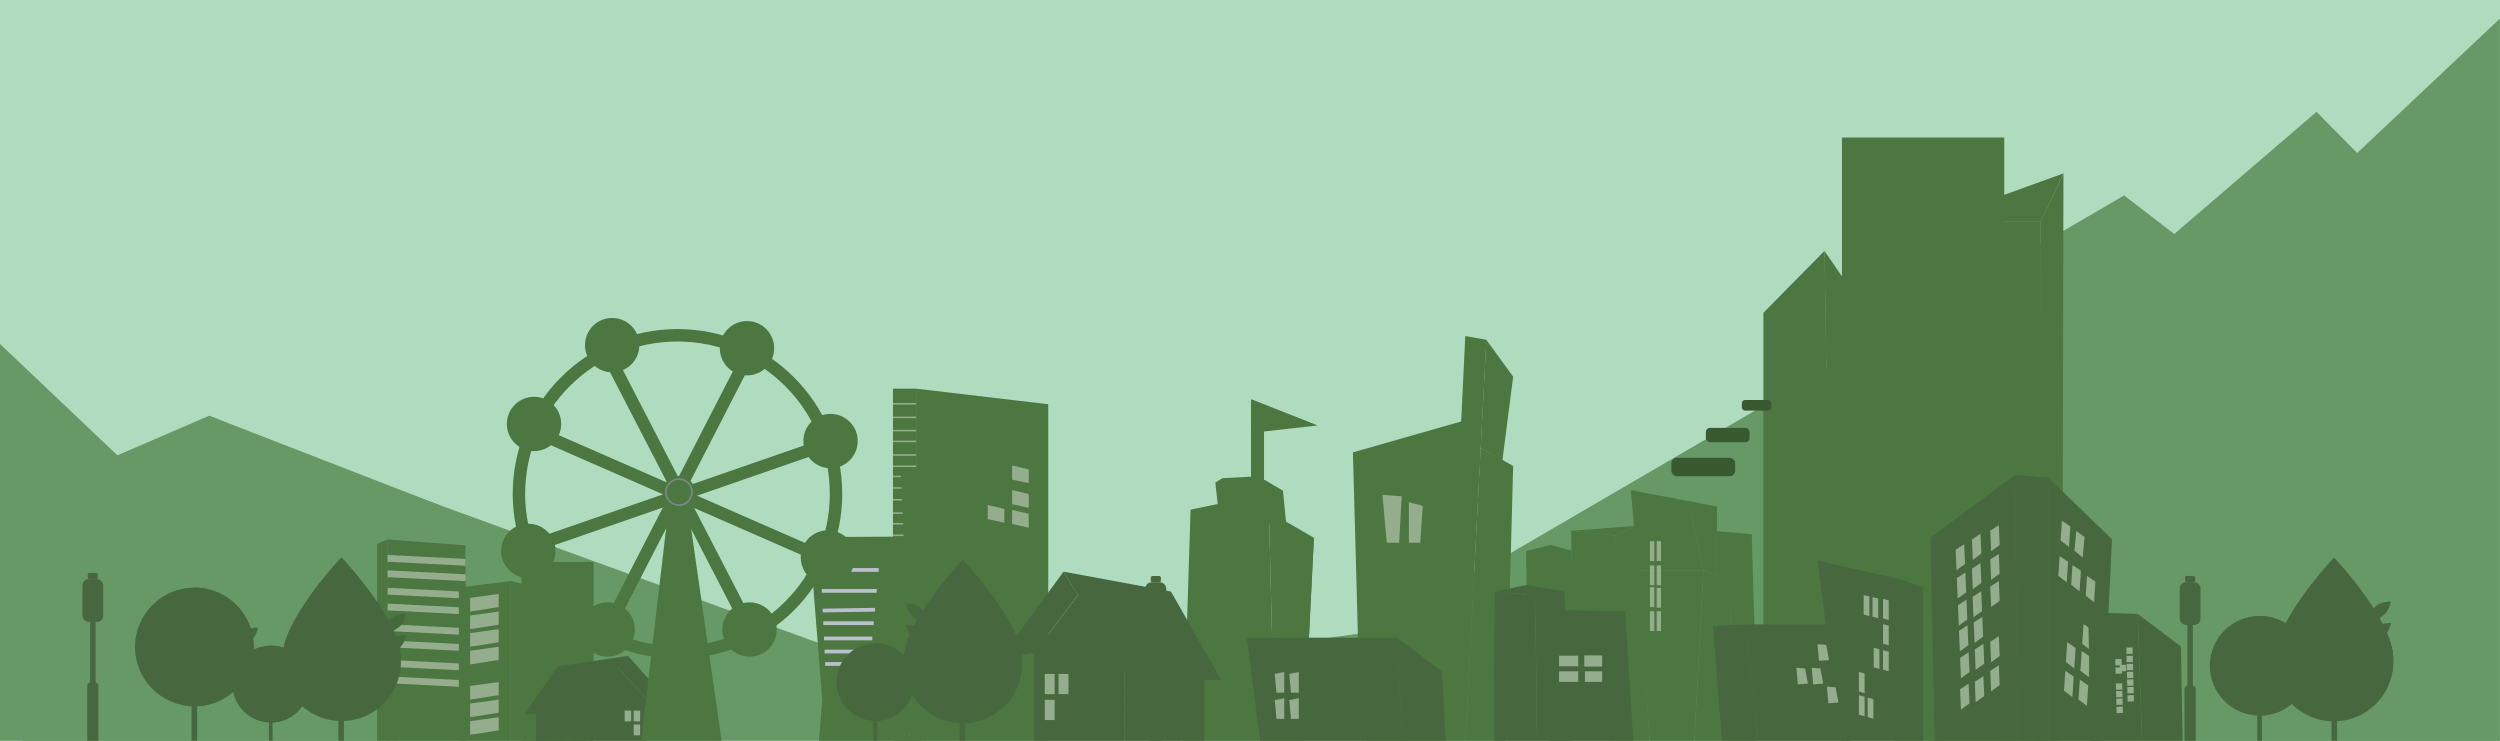 <svg id="圖層_1" data-name="圖層 1" xmlns="http://www.w3.org/2000/svg" viewBox="0 0 1080 320"><defs><style>.cls-1{fill:#afdcbe;}.cls-2{fill:#696;}.cls-3{fill:#47683e;}.cls-4,.cls-8{fill:#4c7741;}.cls-5,.cls-7{fill:#94ad8d;}.cls-6{fill:#395931;}.cls-7{stroke:#bbc0ce;stroke-width:1.62px;}.cls-10,.cls-7,.cls-8{stroke-miterlimit:10;}.cls-10,.cls-8,.cls-9{stroke:#4c7741;}.cls-9{fill:none;stroke-linecap:round;stroke-linejoin:round;stroke-width:5.37px;}.cls-10{fill:#7f8593;}</style></defs><title>網頁Footer</title><rect class="cls-1" y="-42.18" width="1080" height="365.98"/><polygon class="cls-2" points="0 323.93 0 148.58 50.72 196.7 90.35 179.59 137.78 199.25 410.03 298.27 594.71 272.66 917.62 84.43 939.28 101.09 1000.73 48.32 1018.31 66.1 1079.88 8.1 1079.88 323.93 0 323.93"/><polygon class="cls-2" points="0 323.93 63.51 323.58 171.6 323.93 189.49 218.06 90.35 179.59 96.49 205.79 56.93 251.76 58.27 277.96 18.98 315.64 0 323.93"/><polygon class="cls-2" points="858.02 325 1035.61 207.74 1019.47 157.14 1063.16 78.55 1079.88 8.1 1079.88 323.93 858.02 325"/><circle class="cls-3" cx="976.15" cy="287.61" r="21.53"/><path class="cls-3" d="M997.68,287.61a21.53,21.53,0,0,1-21.53,21.53V266.08A21.53,21.53,0,0,1,997.68,287.61Z"/><path class="cls-3" d="M999.22,280.58a7.69,7.69,0,0,0-8.24,6.68A7.69,7.69,0,0,0,999.22,280.58Z"/><rect class="cls-3" x="975.14" y="291.93" width="2.03" height="31.63" rx="0.6" ry="0.6"/><rect class="cls-3" x="979.51" y="290.23" width="1.19" height="11.29" rx="0.35" ry="0.35" transform="translate(551.9 -634.07) rotate(48.48)"/><rect class="cls-3" x="973.44" y="298.55" width="1.16" height="5.42" rx="0.34" ry="0.34" transform="translate(1845.26 -228.28) rotate(131.52)"/><rect class="cls-4" x="795.72" y="59.4" width="70.11" height="222.68"/><polygon class="cls-4" points="881.63 95.61 891.41 74.91 890.9 321.91 880.08 321.91 881.63 95.61"/><rect class="cls-4" x="833.55" y="95.84" width="48.08" height="226.45"/><polyline class="cls-4" points="891.41 74.91 833.55 95.84 881.63 95.84"/><polygon class="cls-4" points="761.78 270.14 761.78 135.13 788.17 108.4 790.57 270.14 761.78 270.14"/><polygon class="cls-4" points="806.33 134.79 788.17 108.4 790.57 270.14 806.33 270.14 806.33 134.79"/><polygon class="cls-4" points="765.55 270.14 790.32 247.43 765.55 228.9 789.91 210.76 765.55 190.53 788.81 159.72 765.55 134.79 788.2 110.91 790.57 270.14 765.55 270.14"/><polygon class="cls-4" points="788.92 159.57 809.07 158.43 831 181.73 819.58 183.33 788.92 159.57"/><polygon class="cls-4" points="819.17 323.56 815.05 269.38 819.17 266.18 819.17 182.57 830.59 180.97 836.9 323.56 819.17 323.56"/><polygon class="cls-4" points="788.92 159.57 819.58 183.33 819.58 266.94 815.47 270.14 788.17 267.17 788.92 159.57"/><polygon class="cls-4" points="794.68 211.89 819.58 183.33 819.58 266.94 816.91 270.14 800.63 257.8 816.91 237.47 794.68 211.89"/><polygon class="cls-3" points="870.47 205.18 833.91 232.25 835.86 324.19 871.7 324.19 870.47 205.18"/><polygon class="cls-3" points="884.97 206.44 912.38 232.94 908.04 324.19 884.97 324.19 884.97 206.44"/><polygon class="cls-3" points="870.47 205.18 884.97 206.44 884.97 324.19 871.7 324.19 870.47 205.18"/><polygon class="cls-5" points="848.89 243.65 845.2 246.33 844.84 237.49 848.54 235.09 848.89 243.65"/><polygon class="cls-5" points="850.33 278.7 846.64 281.39 846.28 272.55 849.98 270.15 850.33 278.7"/><polygon class="cls-5" points="849.39 255.89 845.71 258.58 845.34 249.74 849.04 247.34 849.39 255.89"/><polygon class="cls-5" points="850.81 290.35 847.12 293.03 846.76 284.2 850.46 281.79 850.81 290.35"/><polygon class="cls-5" points="849.88 267.62 846.19 270.3 845.83 261.46 849.52 259.06 849.88 267.62"/><polygon class="cls-5" points="850.81 303.9 847.12 306.58 846.76 297.75 850.46 295.34 850.81 303.9"/><polygon class="cls-5" points="855.94 239.16 852.25 241.85 851.89 233.01 855.59 230.6 855.94 239.16"/><polygon class="cls-5" points="856.7 275.05 853.01 277.74 852.65 268.9 856.35 266.5 856.7 275.05"/><polygon class="cls-5" points="855.94 251.81 852.25 254.5 851.89 245.66 855.59 243.25 855.94 251.81"/><polygon class="cls-5" points="857.18 286.7 853.49 289.38 853.13 280.55 856.83 278.14 857.18 286.7"/><polygon class="cls-5" points="856.24 263.97 852.55 266.65 852.19 257.81 855.89 255.41 856.24 263.97"/><polygon class="cls-5" points="857.18 300.68 853.49 303.37 853.13 294.53 856.83 292.13 857.18 300.68"/><polygon class="cls-5" points="863.85 235.43 860.16 238.12 859.79 229.28 863.49 226.87 863.85 235.43"/><polygon class="cls-5" points="863.85 247.82 860.16 250.51 859.79 241.67 863.49 239.26 863.85 247.82"/><polygon class="cls-5" points="863.85 283.41 860.16 286.09 859.79 277.25 863.49 274.85 863.85 283.41"/><polygon class="cls-5" points="863.85 259.56 860.16 262.24 859.79 253.41 863.49 251 863.85 259.56"/><polygon class="cls-5" points="863.85 295.97 860.16 298.66 859.79 289.82 863.49 287.41 863.85 295.97"/><polygon class="cls-5" points="899.51 278.14 903.13 280.92 903.72 272.1 900.08 269.6 899.51 278.14"/><polygon class="cls-5" points="901.02 257.33 904.64 260.11 905.23 251.28 901.59 248.79 901.02 257.33"/><polygon class="cls-5" points="898.74 289.77 902.36 292.55 902.95 283.73 899.31 281.23 898.74 289.77"/><polygon class="cls-5" points="897.91 302.17 901.53 304.95 902.12 296.12 898.48 293.62 897.91 302.17"/><polygon class="cls-5" points="896.16 237.92 899.71 240.79 900.53 231.98 896.96 229.39 896.16 237.92"/><polygon class="cls-5" points="894.75 252.63 898.37 255.41 898.96 246.58 895.32 244.08 894.75 252.63"/><polygon class="cls-5" points="892.47 285.96 896.09 288.74 896.67 279.91 893.03 277.42 892.47 285.96"/><polygon class="cls-5" points="891.64 298.36 895.26 301.14 895.85 292.31 892.21 289.81 891.64 298.36"/><polygon class="cls-5" points="890.19 233.49 893.82 236.26 894.39 227.44 890.74 224.95 890.19 233.49"/><polygon class="cls-5" points="889.2 248.76 892.82 251.54 893.4 242.71 889.76 240.22 889.2 248.76"/><polygon class="cls-3" points="785.16 242.12 795.59 323.56 821.18 323.56 821.18 250.37 785.16 242.12"/><polygon class="cls-3" points="830.77 323.56 830.77 253.82 821.18 250.37 821.18 323.56 830.77 323.56"/><polygon class="cls-5" points="815.93 267.88 813.47 267.15 813.47 258.75 815.93 259.36 815.93 267.88"/><polygon class="cls-5" points="807.56 266.19 805.1 265.45 805.1 257.05 807.56 257.67 807.56 266.19"/><polygon class="cls-5" points="811.39 267.09 808.92 266.36 808.92 257.95 811.39 258.57 811.39 267.09"/><polygon class="cls-5" points="815.93 278.79 813.47 278.06 813.47 269.65 815.93 270.27 815.93 278.79"/><polygon class="cls-5" points="815.93 290.03 813.47 289.3 813.47 280.9 815.93 281.51 815.93 290.03"/><polygon class="cls-5" points="811.9 288.98 809.44 288.25 809.44 279.84 811.9 280.46 811.9 288.98"/><polygon class="cls-5" points="805.5 299.44 803.04 298.71 803.04 290.31 805.5 290.92 805.5 299.44"/><polygon class="cls-5" points="805.5 309.47 803.04 308.74 803.04 300.33 805.5 300.95 805.5 309.47"/><polygon class="cls-5" points="809.31 310.52 806.84 309.79 806.84 301.39 809.31 302.01 809.31 310.52"/><polygon class="cls-3" points="942.16 279.3 942.97 324.07 925.52 324.07 923.49 265.19 942.16 279.3"/><polygon class="cls-3" points="923.49 265.19 902.12 264.56 903.21 324.07 925.52 324.07 923.49 265.19"/><rect class="cls-5" x="918.7" y="283.26" width="2.72" height="2.72" transform="translate(-6.83 23.11) rotate(-1.43)"/><rect class="cls-5" x="918.79" y="286.74" width="2.72" height="2.72" transform="translate(-6.92 23.11) rotate(-1.43)"/><rect class="cls-5" x="918.87" y="290.18" width="2.72" height="2.72" transform="translate(-7.01 23.11) rotate(-1.43)"/><rect class="cls-5" x="918.95" y="293.46" width="2.72" height="2.72" transform="translate(-7.09 23.12) rotate(-1.43)"/><rect class="cls-5" x="919.04" y="296.72" width="2.72" height="2.72" transform="translate(-7.17 23.12) rotate(-1.43)"/><rect class="cls-5" x="919.12" y="300.26" width="2.72" height="2.72" transform="translate(-7.26 23.12) rotate(-1.43)"/><rect class="cls-5" x="918.61" y="279.68" width="2.72" height="2.72" transform="translate(-6.74 23.1) rotate(-1.43)"/><rect class="cls-5" x="913.94" y="288.24" width="2.72" height="2.72" transform="translate(-6.96 22.99) rotate(-1.43)"/><rect class="cls-5" x="914.03" y="291.72" width="2.72" height="2.72" transform="matrix(1, -0.03, 0.03, 1, -7.05, 22.99)"/><rect class="cls-5" x="914.11" y="295.16" width="2.72" height="2.72" transform="translate(-7.13 23) rotate(-1.43)"/><rect class="cls-5" x="914.2" y="298.44" width="2.72" height="2.72" transform="translate(-7.21 23) rotate(-1.43)"/><rect class="cls-5" x="914.28" y="301.7" width="2.72" height="2.72" transform="translate(-7.3 23) rotate(-1.43)"/><rect class="cls-5" x="914.37" y="305.25" width="2.72" height="2.72" transform="translate(-7.38 23.01) rotate(-1.43)"/><rect class="cls-5" x="913.85" y="284.66" width="2.72" height="2.72" transform="translate(-6.87 22.99) rotate(-1.43)"/><path class="cls-4" d="M586.59,273.75c0-1.87-2.14-78.32-2.14-78.32l46.78-13.36L633,145.18l9.13,1.6L633,321.43l-44.76-.36Z"/><polygon class="cls-4" points="653.68 162.72 642.09 146.78 639.64 193.57 649.04 198.88 653.68 162.72"/><polygon class="cls-4" points="650.48 321.06 653.68 201.31 646.66 197.3 639.64 193.57 632.95 321.43 650.48 321.06"/><polygon class="cls-5" points="597.21 213.77 599.09 234.47 604.44 234.47 605.53 214.41 597.21 213.77"/><polygon class="cls-5" points="608.63 216.94 608.63 217.73 608.63 234.47 613.55 234.47 614.64 218.52 608.63 216.94"/><polygon class="cls-4" points="659.43 244.97 659.43 238.02 669.9 235.39 678.81 237.84 678.81 242.97 659.43 244.97"/><polygon class="cls-4" points="659.43 238.02 659.43 265.6 681.62 267.42 679.48 242.9 659.43 238.02"/><rect class="cls-6" x="722.02" y="197.76" width="27.59" height="7.97" rx="2.36" ry="2.36"/><rect class="cls-6" x="736.93" y="184.84" width="18.92" height="6.19" rx="1.83" ry="1.83"/><rect class="cls-6" x="752.48" y="172.81" width="12.72" height="4.56" rx="1.35" ry="1.35"/><polygon class="cls-4" points="678.81 229.28 706.79 227.14 697.79 231.32 678.81 229.28"/><polygon class="cls-4" points="697.79 231.32 678.81 229.28 678.81 265.82 698.23 266.28 697.79 231.32"/><polygon class="cls-4" points="712.75 321.96 706.79 227.14 697.79 231.32 694.85 321.56 712.75 321.96"/><polygon class="cls-4" points="514.33 220.16 511.12 321.74 550.68 321.74 548.19 221.09 526.99 217.53 514.33 220.16"/><polygon class="cls-4" points="567.61 232.32 548.19 221.09 550.68 321.74 563.16 321.74 567.61 232.32"/><polygon class="cls-4" points="526.36 220.47 525.02 208.44 528.14 206.57 540.08 205.95 546.59 207.46 554.25 212 555.85 228.31 526.36 220.47"/><polygon class="cls-4" points="540.44 184.03 540.44 208.8 546.05 210.31 546.05 184.03 540.44 184.03"/><polygon class="cls-4" points="543.24 184.03 543.24 209.56 546.05 210.31 546.05 184.03 543.24 184.03"/><polygon class="cls-4" points="567.61 232.32 550.68 247.12 565.67 255.99 550.42 268.45 565.48 275.1 567.61 232.32"/><polygon class="cls-4" points="540.44 172.43 540.44 187.02 569.24 183.79 540.44 172.43"/><polygon class="cls-3" points="663.23 257.23 645.68 255.53 645.25 322.05 664.03 322.05 663.23 257.23"/><polygon class="cls-3" points="645.68 255.53 659.4 252.72 675.92 255.53 663.23 257.23 645.68 255.53"/><polygon class="cls-3" points="664.03 322.05 663.23 257.23 675.92 255.53 679.18 321.69 664.03 322.05"/><polygon class="cls-3" points="668.56 263.56 669.36 322.08 705.71 322.08 702.11 263.85 668.56 263.56"/><rect class="cls-5" x="673.51" y="283.26" width="8.29" height="4.57"/><rect class="cls-5" x="684.42" y="283.14" width="7.71" height="4.81"/><rect class="cls-5" x="673.51" y="290" width="8.29" height="4.57"/><rect class="cls-5" x="684.69" y="290" width="7.44" height="4.57"/><rect class="cls-4" x="385.75" y="167.9" width="9.99" height="153.78"/><polygon class="cls-4" points="452.84 174.64 395.74 167.9 395.74 321.68 452.84 321.68 452.84 174.64"/><rect class="cls-5" x="385.75" y="276.22" width="9.99" height="0.68"/><rect class="cls-5" x="385.75" y="240.59" width="9.99" height="0.68"/><rect class="cls-5" x="385.75" y="236.72" width="9.99" height="0.68"/><rect class="cls-5" x="385.75" y="245.25" width="9.99" height="0.68"/><rect class="cls-5" x="385.75" y="251.15" width="9.99" height="0.68"/><rect class="cls-5" x="385.75" y="256" width="9.99" height="0.68"/><rect class="cls-5" x="385.75" y="260.4" width="9.99" height="0.68"/><rect class="cls-5" x="385.75" y="265.38" width="9.99" height="0.68"/><rect class="cls-5" x="385.75" y="290.2" width="9.99" height="0.68"/><rect class="cls-5" x="385.75" y="285.15" width="9.99" height="0.68"/><rect class="cls-5" x="385.75" y="294.68" width="9.99" height="0.68"/><rect class="cls-5" x="385.75" y="299" width="9.99" height="0.68"/><rect class="cls-5" x="385.75" y="307.79" width="9.99" height="0.68"/><rect class="cls-5" x="385.75" y="303.66" width="9.99" height="0.68"/><rect class="cls-5" x="385.75" y="312.5" width="9.99" height="0.68"/><rect class="cls-5" x="385.75" y="316.88" width="9.99" height="0.68"/><rect class="cls-5" x="385.75" y="280.83" width="9.99" height="0.68"/><rect class="cls-5" x="385.75" y="270.47" width="9.99" height="0.68"/><rect class="cls-5" x="385.75" y="221.31" width="9.99" height="0.68"/><rect class="cls-5" x="385.75" y="185.68" width="9.99" height="0.68"/><rect class="cls-5" x="385.75" y="179.96" width="9.99" height="0.68"/><rect class="cls-5" x="385.75" y="174.1" width="9.99" height="0.68"/><rect class="cls-5" x="385.75" y="190.34" width="9.99" height="0.68"/><rect class="cls-5" x="385.75" y="196.23" width="9.99" height="0.68"/><rect class="cls-5" x="385.75" y="201.09" width="9.99" height="0.68"/><rect class="cls-5" x="385.75" y="205.49" width="9.99" height="0.68"/><rect class="cls-5" x="385.75" y="210.46" width="9.99" height="0.68"/><rect class="cls-5" x="385.75" y="230.92" width="9.99" height="0.68"/><rect class="cls-5" x="385.75" y="225.92" width="9.99" height="0.68"/><rect class="cls-5" x="385.75" y="215.56" width="9.99" height="0.68"/><polygon class="cls-5" points="437.24 201.09 437.24 207.18 444.41 208.75 444.41 202.78 437.24 201.09"/><polygon class="cls-5" points="437.24 211.73 437.24 217.82 444.41 219.39 444.41 213.41 437.24 211.73"/><polygon class="cls-5" points="426.7 218.16 426.7 224.25 433.87 225.82 433.87 219.85 426.7 218.16"/><polygon class="cls-5" points="437.24 220.29 437.24 226.38 444.41 227.95 444.41 221.97 437.24 220.29"/><polygon class="cls-3" points="603.47 275.46 605.92 322.49 544.75 322.85 538.57 275.46 603.47 275.46"/><polygon class="cls-3" points="622.94 290.01 603.47 275.46 605.92 322.49 624.68 322.49 622.94 290.01"/><polygon class="cls-5" points="554.78 290.31 554.78 290.72 554.78 299.25 551.43 299.25 550.68 291.12 554.78 290.31"/><polygon class="cls-5" points="561.07 290.31 561.07 290.72 561.07 299.25 557.71 299.25 556.97 291.12 561.07 290.31"/><polygon class="cls-5" points="554.78 301.62 554.78 302.02 554.78 310.55 551.43 310.55 550.68 302.42 554.78 301.62"/><polygon class="cls-5" points="561.07 301.62 561.07 302.02 561.07 310.55 557.71 310.55 556.97 302.42 561.07 301.62"/><polygon class="cls-4" points="756.75 230.78 759.43 322.81 748.07 322.81 747.29 254.24 741.7 250.37 741.7 229.51 756.75 230.78"/><polygon class="cls-4" points="729.94 218.81 735.87 246.37 707.56 246.37 704.52 211.75 729.94 218.81"/><polygon class="cls-4" points="741.7 248.77 741.7 218.81 729.94 218.81 735.87 246.37 741.7 248.77"/><polygon class="cls-4" points="735.87 246.37 731.9 321.21 748.07 321.21 747.29 252.63 741.7 248.77 735.87 246.37"/><polygon class="cls-4" points="731.9 321.21 712.75 321.96 707.56 246.37 735.87 246.37 731.9 321.21"/><rect class="cls-5" x="712.76" y="233.79" width="1.87" height="8.56"/><rect class="cls-5" x="712.76" y="244.26" width="1.87" height="8.56"/><rect class="cls-5" x="715.7" y="233.79" width="1.87" height="8.56"/><rect class="cls-5" x="715.7" y="244.26" width="1.87" height="8.56"/><rect class="cls-5" x="712.76" y="253.7" width="1.87" height="8.56"/><rect class="cls-5" x="715.7" y="264.04" width="1.87" height="8.56"/><rect class="cls-5" x="712.76" y="264.04" width="1.87" height="8.56"/><rect class="cls-5" x="715.7" y="253.97" width="1.87" height="8.56"/><polygon class="cls-4" points="704.52 211.75 741.7 218.81 730.42 221.04 704.52 211.75"/><polygon class="cls-3" points="754.17 269.74 759.95 324.33 799.87 324.33 791.99 269.74 754.17 269.74"/><polygon class="cls-5" points="785.79 285.48 790.16 285.18 788.92 278.63 785.16 278.31 785.79 285.48"/><polygon class="cls-5" points="783.29 295.64 787.66 295.34 786.42 288.79 782.66 288.47 783.29 295.64"/><polygon class="cls-5" points="789.86 303.79 794.23 303.49 792.99 296.94 789.23 296.63 789.86 303.79"/><polygon class="cls-5" points="776.66 295.64 781.03 295.34 779.79 288.79 776.03 288.47 776.66 295.64"/><polygon class="cls-3" points="744.19 324.33 739.99 270.44 754.17 269.74 759.95 324.33 744.19 324.33"/><polygon class="cls-4" points="201.82 322.13 167.33 322.13 167.33 233.06 201.02 235.57 201.82 322.13"/><polygon class="cls-5" points="201.16 251.05 167.25 249.33 167.29 246.38 201.16 248.11 201.16 251.05"/><polygon class="cls-5" points="200.89 258.58 167.29 256.87 167.34 253.93 200.93 255.64 200.89 258.58"/><polygon class="cls-5" points="201.1 244.4 167.29 242.68 167.34 239.74 201.07 241.45 201.1 244.4"/><polygon class="cls-5" points="200.85 265.41 167.25 263.7 167.29 260.75 200.89 262.47 200.85 265.41"/><polygon class="cls-5" points="200.89 296.84 167.29 295.13 167.34 292.19 200.93 293.9 200.89 296.84"/><polygon class="cls-5" points="200.87 274.3 167.27 272.59 167.31 269.65 200.91 271.36 200.87 274.3"/><polygon class="cls-5" points="200.89 281.28 167.29 279.57 167.34 276.63 200.93 278.34 200.89 281.28"/><polygon class="cls-5" points="200.89 289.69 167.29 287.98 167.34 285.04 200.93 286.75 200.89 289.69"/><polygon class="cls-4" points="167.33 233.06 162.9 235 162.9 322.13 167.65 322.13 167.33 233.06"/><polygon class="cls-4" points="355.25 302.45 349.61 232.01 390.35 231.82 389.09 202 400.36 203.28 392.62 321.74 353.65 321.74 355.25 302.45"/><polygon class="cls-4" points="397.87 321.74 392.62 321.74 400.36 203.28 405.06 213.91 397.87 321.74"/><rect class="cls-3" x="944.95" y="259.38" width="2.36" height="48.12"/><rect class="cls-3" x="943.71" y="296.14" width="4.84" height="27.11" rx="1.43" ry="1.43"/><rect class="cls-3" x="941.64" y="251.5" width="8.98" height="18.47" rx="2.66" ry="2.66"/><rect class="cls-3" x="943.93" y="248.79" width="4.4" height="2.71" rx="0.8" ry="0.8"/><rect class="cls-3" x="38.92" y="258.05" width="2.36" height="48.12"/><rect class="cls-3" x="37.68" y="294.82" width="4.84" height="27.11" rx="1.43" ry="1.43"/><rect class="cls-3" x="35.61" y="250.18" width="8.98" height="18.47" rx="2.66" ry="2.66"/><rect class="cls-3" x="37.89" y="247.47" width="4.4" height="2.71" rx="0.8" ry="0.8"/><polygon class="cls-4" points="220.65 322.97 198.22 322.97 198.22 253.82 220.65 250.99 220.65 322.97"/><polygon class="cls-4" points="228.73 253.01 220.65 250.99 220.65 322.97 228.73 322.97 228.73 253.01"/><rect class="cls-4" x="225.3" y="242.79" width="31.18" height="80.18"/><rect class="cls-4" x="229.26" y="242.79" width="5.58" height="80.18"/><rect class="cls-4" x="238.1" y="242.79" width="5.58" height="80.18"/><rect class="cls-4" x="246.94" y="242.79" width="5.58" height="80.18"/><circle class="cls-3" cx="83.96" cy="279.49" r="25.64"/><path class="cls-3" d="M109.59,279.49A25.64,25.64,0,0,1,84,305.13V253.85A25.64,25.64,0,0,1,109.59,279.49Z"/><rect class="cls-3" x="82.75" y="284.63" width="2.42" height="37.66" rx="0.72" ry="0.72"/><rect class="cls-3" x="87.95" y="282.6" width="1.42" height="13.44" rx="0.42" ry="0.42" transform="translate(246.5 31.15) rotate(48.48)"/><rect class="cls-3" x="80.72" y="292.52" width="1.39" height="6.45" rx="0.41" ry="0.41" transform="translate(356.81 430.84) rotate(131.52)"/><path class="cls-3" d="M111.42,271.12s-8.27-.76-9.81,8C110.47,279.37,111.42,271.12,111.42,271.12Z"/><path class="cls-3" d="M1033.89,284.86h0c.25-16.72-25.6-43.88-25.64-43.92h0s-25.88,27.2-25.64,43.92h0q0,.31,0,.62a25.64,25.64,0,1,0,51.27,0Q1033.9,285.16,1033.89,284.86Z"/><path class="cls-3" d="M1033.89,284.86h0c.25-16.73-25.64-43.92-25.64-43.92v43.32h0v26.85a25.64,25.64,0,0,0,25.64-25.64Q1033.9,285.16,1033.89,284.86Z"/><rect class="cls-3" x="1007.22" y="284.98" width="2.42" height="37.66" rx="0.72" ry="0.72"/><rect class="cls-3" x="1012.43" y="282.96" width="1.42" height="13.44" rx="0.42" ry="0.42" transform="translate(558.4 -660.89) rotate(48.48)"/><rect class="cls-3" x="1005.2" y="292.87" width="1.39" height="6.45" rx="0.41" ry="0.41" transform="translate(1894.39 -260.72) rotate(131.52)"/><path class="cls-3" d="M1032.87,259.88s-8.27-.76-9.81,8C1031.91,268.13,1032.87,259.88,1032.87,259.88Z"/><path class="cls-3" d="M1032.87,269.12s-8.27-.76-9.81,8C1031.91,277.36,1032.87,269.12,1032.87,269.12Z"/><path class="cls-3" d="M390.32,285.68h0c-.25-16.72,25.6-43.88,25.64-43.92h0s25.88,27.2,25.64,43.92h0q0,.31,0,.62a25.64,25.64,0,1,1-51.27,0Q390.31,286,390.32,285.68Z"/><path class="cls-3" d="M390.32,285.68h0C390.07,269,416,241.76,416,241.76v43.32h0v26.85a25.64,25.64,0,0,1-25.64-25.64Q390.31,286,390.32,285.68Z"/><rect class="cls-3" x="414.57" y="285.81" width="2.42" height="37.66" rx="0.72" ry="0.72" transform="translate(831.57 609.28) rotate(-180)"/><rect class="cls-3" x="410.37" y="283.78" width="1.42" height="13.44" rx="0.42" ry="0.42" transform="translate(901.08 175.31) rotate(131.52)"/><rect class="cls-3" x="417.63" y="293.7" width="1.39" height="6.45" rx="0.41" ry="0.41" transform="translate(363.32 -213.11) rotate(48.48)"/><path class="cls-3" d="M391.35,260.71s8.27-.76,9.81,8C392.3,269,391.35,260.71,391.35,260.71Z"/><path class="cls-3" d="M391.35,269.94s8.27-.76,9.81,8C392.3,278.19,391.35,269.94,391.35,269.94Z"/><path class="cls-3" d="M121.91,284.72h0c-.25-16.72,25.6-43.88,25.64-43.92h0s25.88,27.2,25.64,43.92h0q0,.31,0,.62a25.64,25.64,0,1,1-51.27,0Q121.9,285,121.91,284.72Z"/><path class="cls-3" d="M121.91,284.72h0c-.25-16.73,25.64-43.92,25.64-43.92v43.32h0V311a25.64,25.64,0,0,1-25.64-25.64Q121.9,285,121.91,284.72Z"/><rect class="cls-3" x="146.16" y="284.85" width="2.42" height="37.66" rx="0.72" ry="0.72" transform="translate(294.74 607.36) rotate(180)"/><rect class="cls-3" x="141.95" y="282.82" width="1.42" height="13.44" rx="0.42" ry="0.42" transform="translate(454.02 374.67) rotate(131.52)"/><rect class="cls-3" x="149.22" y="292.74" width="1.39" height="6.45" rx="0.41" ry="0.41" transform="translate(272.12 -12.47) rotate(48.48)"/><path class="cls-3" d="M175.46,265.1s-8.27-.76-9.81,8C174.51,273.35,175.46,265.1,175.46,265.1Z"/><path class="cls-3" d="M175.46,274.33s-8.27-.76-9.81,8C174.51,282.58,175.46,274.33,175.46,274.33Z"/><circle class="cls-3" cx="116.96" cy="295.51" r="16.61"/><path class="cls-3" d="M133.57,295.51A16.61,16.61,0,0,1,117,312.11V278.9A16.61,16.61,0,0,1,133.57,295.51Z"/><rect class="cls-3" x="116.18" y="298.83" width="1.57" height="24.4" rx="0.46" ry="0.46"/><rect class="cls-3" x="119.55" y="297.52" width="0.92" height="8.71" rx="0.27" ry="0.27" transform="translate(266.47 11.91) rotate(48.48)"/><rect class="cls-3" x="114.86" y="303.94" width="0.9" height="4.18" rx="0.27" ry="0.27" transform="translate(420.88 422.57) rotate(131.52)"/><path class="cls-3" d="M134.76,290.08a5.93,5.93,0,0,0-6.35,5.16A5.93,5.93,0,0,0,134.76,290.08Z"/><polygon class="cls-3" points="465.73 257.06 446.77 282.08 446.77 322.81 485.87 322.81 485.85 281.84 465.73 257.06"/><polygon class="cls-3" points="485.87 322.81 485.85 281.84 520.26 282.08 520.26 322.81 485.87 322.81"/><path class="cls-3" d="M432.36,284.22c.12-.49,27.08-37.26,27.08-37.26l6.29,10.1-19,25Z"/><polygon class="cls-3" points="459.44 246.96 488.09 293.77 527.63 293.77 505.85 255.54 459.44 246.96"/><rect class="cls-5" x="451.34" y="291.13" width="4.28" height="8.74"/><rect class="cls-5" x="451.34" y="302.33" width="4.28" height="8.74"/><line class="cls-7" x1="379.61" y1="246.21" x2="354.61" y2="246.21"/><line class="cls-7" x1="378.76" y1="255.26" x2="355.02" y2="255.26"/><line class="cls-7" x1="376.33" y1="281.47" x2="356.22" y2="281.47"/><line class="cls-7" x1="375.83" y1="286.83" x2="356.47" y2="286.83"/><line class="cls-7" x1="378.01" y1="263.39" x2="355.41" y2="263.76"/><line class="cls-7" x1="377.46" y1="269.22" x2="355.66" y2="269.22"/><line class="cls-7" x1="376.85" y1="275.82" x2="355.96" y2="275.82"/><rect class="cls-5" x="457.3" y="291.13" width="4.28" height="8.74"/><polygon class="cls-3" points="267.13 288.72 279.52 302.12 279.52 323.94 253.97 323.94 253.99 302 267.13 288.72"/><polygon class="cls-3" points="253.97 323.94 253.99 302 231.49 302.12 231.49 323.94 253.97 323.94"/><path class="cls-3" d="M288.95,303.27c-.08-.26-17.7-20-17.7-20l-4.11,5.41,12.39,13.41Z"/><polygon class="cls-3" points="271.25 283.31 252.52 308.38 226.67 308.38 240.91 287.91 271.25 283.31"/><polygon class="cls-5" points="203.09 258.29 203.09 264.19 215.44 262.26 215.44 256.58 203.09 258.29"/><polygon class="cls-5" points="203.09 265.89 203.09 271.8 215.44 269.87 215.44 264.19 203.09 265.89"/><polygon class="cls-5" points="203.09 273.5 203.09 279.4 215.44 277.47 215.44 271.8 203.09 273.5"/><polygon class="cls-5" points="203.09 281.11 203.09 287.01 215.44 285.08 215.44 279.4 203.09 281.11"/><polygon class="cls-5" points="203.09 296.32 203.09 302.23 215.44 300.3 215.44 294.62 203.09 296.32"/><polygon class="cls-5" points="203.09 303.93 203.09 309.83 215.44 307.9 215.44 302.23 203.09 303.93"/><polygon class="cls-5" points="203.09 311.54 203.09 317.44 215.44 315.51 215.44 309.83 203.09 311.54"/><circle class="cls-4" cx="358.8" cy="190.54" r="11.74"/><path class="cls-4" d="M353.79,188.48h10a1.3,1.3,0,0,1,1.09,1.8,6.88,6.88,0,0,1-2.89,3.61,6.31,6.31,0,0,1-6.22.33,6,6,0,0,1-3.14-4.09A1.29,1.29,0,0,1,353.79,188.48Z"/><circle class="cls-4" cx="357.66" cy="240.83" r="11.74"/><path class="cls-4" d="M352.65,238.47h10a1.3,1.3,0,0,1,1.09,1.8,6.88,6.88,0,0,1-2.89,3.61,6.31,6.31,0,0,1-6.22.33,6,6,0,0,1-3.14-4.09A1.29,1.29,0,0,1,352.65,238.47Z"/><polygon class="cls-8" points="290.17 212.05 277.27 322.04 311.52 322.04 295.71 212 290.17 212.05"/><line class="cls-9" x1="228.23" y1="236.57" x2="357.66" y2="191.68"/><line class="cls-9" x1="260.96" y1="274.5" x2="323.79" y2="152.31"/><line class="cls-9" x1="325.78" y1="275.34" x2="262.17" y2="152.31"/><line class="cls-9" x1="230.7" y1="186.23" x2="355.4" y2="240.83"/><circle class="cls-10" cx="293.29" cy="212.63" r="6.48" transform="translate(-52.85 105.79) rotate(-18.79)"/><circle class="cls-8" cx="293.29" cy="212.59" r="4.78"/><circle class="cls-9" cx="292.67" cy="213.33" r="68.49"/><circle class="cls-4" cx="262.51" cy="271.95" r="11.74"/><path class="cls-4" d="M257.5,270.48h10a1.3,1.3,0,0,1,1.09,1.8,6.88,6.88,0,0,1-2.89,3.61,6.31,6.31,0,0,1-6.22.33,6,6,0,0,1-3.14-4.09A1.29,1.29,0,0,1,257.5,270.48Z"/><circle class="cls-4" cx="228.23" cy="237.99" r="11.74"/><path class="cls-4" d="M223.22,235.26h10a1.3,1.3,0,0,1,1.09,1.8,6.88,6.88,0,0,1-2.89,3.61,6.31,6.31,0,0,1-6.22.33,6,6,0,0,1-3.14-4.09A1.29,1.29,0,0,1,223.22,235.26Z"/><circle class="cls-4" cx="230.7" cy="183.15" r="11.74"/><path class="cls-4" d="M225.69,181.36h10a1.3,1.3,0,0,1,1.09,1.8,6.88,6.88,0,0,1-2.89,3.61,6.31,6.31,0,0,1-6.22.33,6,6,0,0,1-3.14-4.09A1.29,1.29,0,0,1,225.69,181.36Z"/><circle class="cls-4" cx="322.7" cy="150.44" r="11.74"/><path class="cls-4" d="M317.69,149.1h10a1.3,1.3,0,0,1,1.09,1.8,6.88,6.88,0,0,1-2.89,3.61,6.31,6.31,0,0,1-6.22.33,6,6,0,0,1-3.14-4.09A1.29,1.29,0,0,1,317.69,149.1Z"/><circle class="cls-4" cx="264.46" cy="149.1" r="11.74"/><path class="cls-4" d="M259.45,148h10a1.3,1.3,0,0,1,1.09,1.8,6.88,6.88,0,0,1-2.89,3.61,6.31,6.31,0,0,1-6.22.33,6,6,0,0,1-3.14-4.09A1.29,1.29,0,0,1,259.45,148Z"/><circle class="cls-4" cx="323.79" cy="271.95" r="11.74"/><path class="cls-4" d="M318.77,270.48h10a1.3,1.3,0,0,1,1.09,1.8A6.88,6.88,0,0,1,327,275.9a6.31,6.31,0,0,1-6.22.33,6,6,0,0,1-3.14-4.09A1.29,1.29,0,0,1,318.77,270.48Z"/><rect class="cls-5" x="273.75" y="306.97" width="2.8" height="4.68" transform="translate(550.29 618.62) rotate(-180)"/><rect class="cls-5" x="273.75" y="312.97" width="2.8" height="4.68" transform="translate(550.29 630.62) rotate(-180)"/><rect class="cls-5" x="269.85" y="306.97" width="2.8" height="4.68" transform="translate(542.5 618.62) rotate(-180)"/><rect class="cls-3" x="498.14" y="259.41" width="2.36" height="48.12"/><rect class="cls-3" x="496.9" y="296.18" width="4.84" height="27.11" rx="1.43" ry="1.43"/><rect class="cls-3" x="494.83" y="251.53" width="8.98" height="18.47" rx="2.66" ry="2.66"/><rect class="cls-3" x="497.12" y="248.82" width="4.4" height="2.71" rx="0.8" ry="0.8"/><circle class="cls-3" cx="378.13" cy="294.65" r="16.77"/><path class="cls-3" d="M394.9,294.65a16.77,16.77,0,0,1-16.77,16.77V277.87A16.77,16.77,0,0,1,394.9,294.65Z"/><rect class="cls-3" x="377.33" y="298.01" width="1.58" height="24.64" rx="0.47" ry="0.47"/><rect class="cls-3" x="380.74" y="296.68" width="0.93" height="8.8" rx="0.28" ry="0.28" transform="translate(353.92 -183.92) rotate(48.48)"/><rect class="cls-3" x="376.01" y="303.17" width="0.91" height="4.22" rx="0.27" ry="0.27" transform="translate(854.59 225.8) rotate(131.52)"/><path class="cls-3" d="M396.1,289.17a6,6,0,0,0-6.42,5.21A6,6,0,0,0,396.1,289.17Z"/></svg>